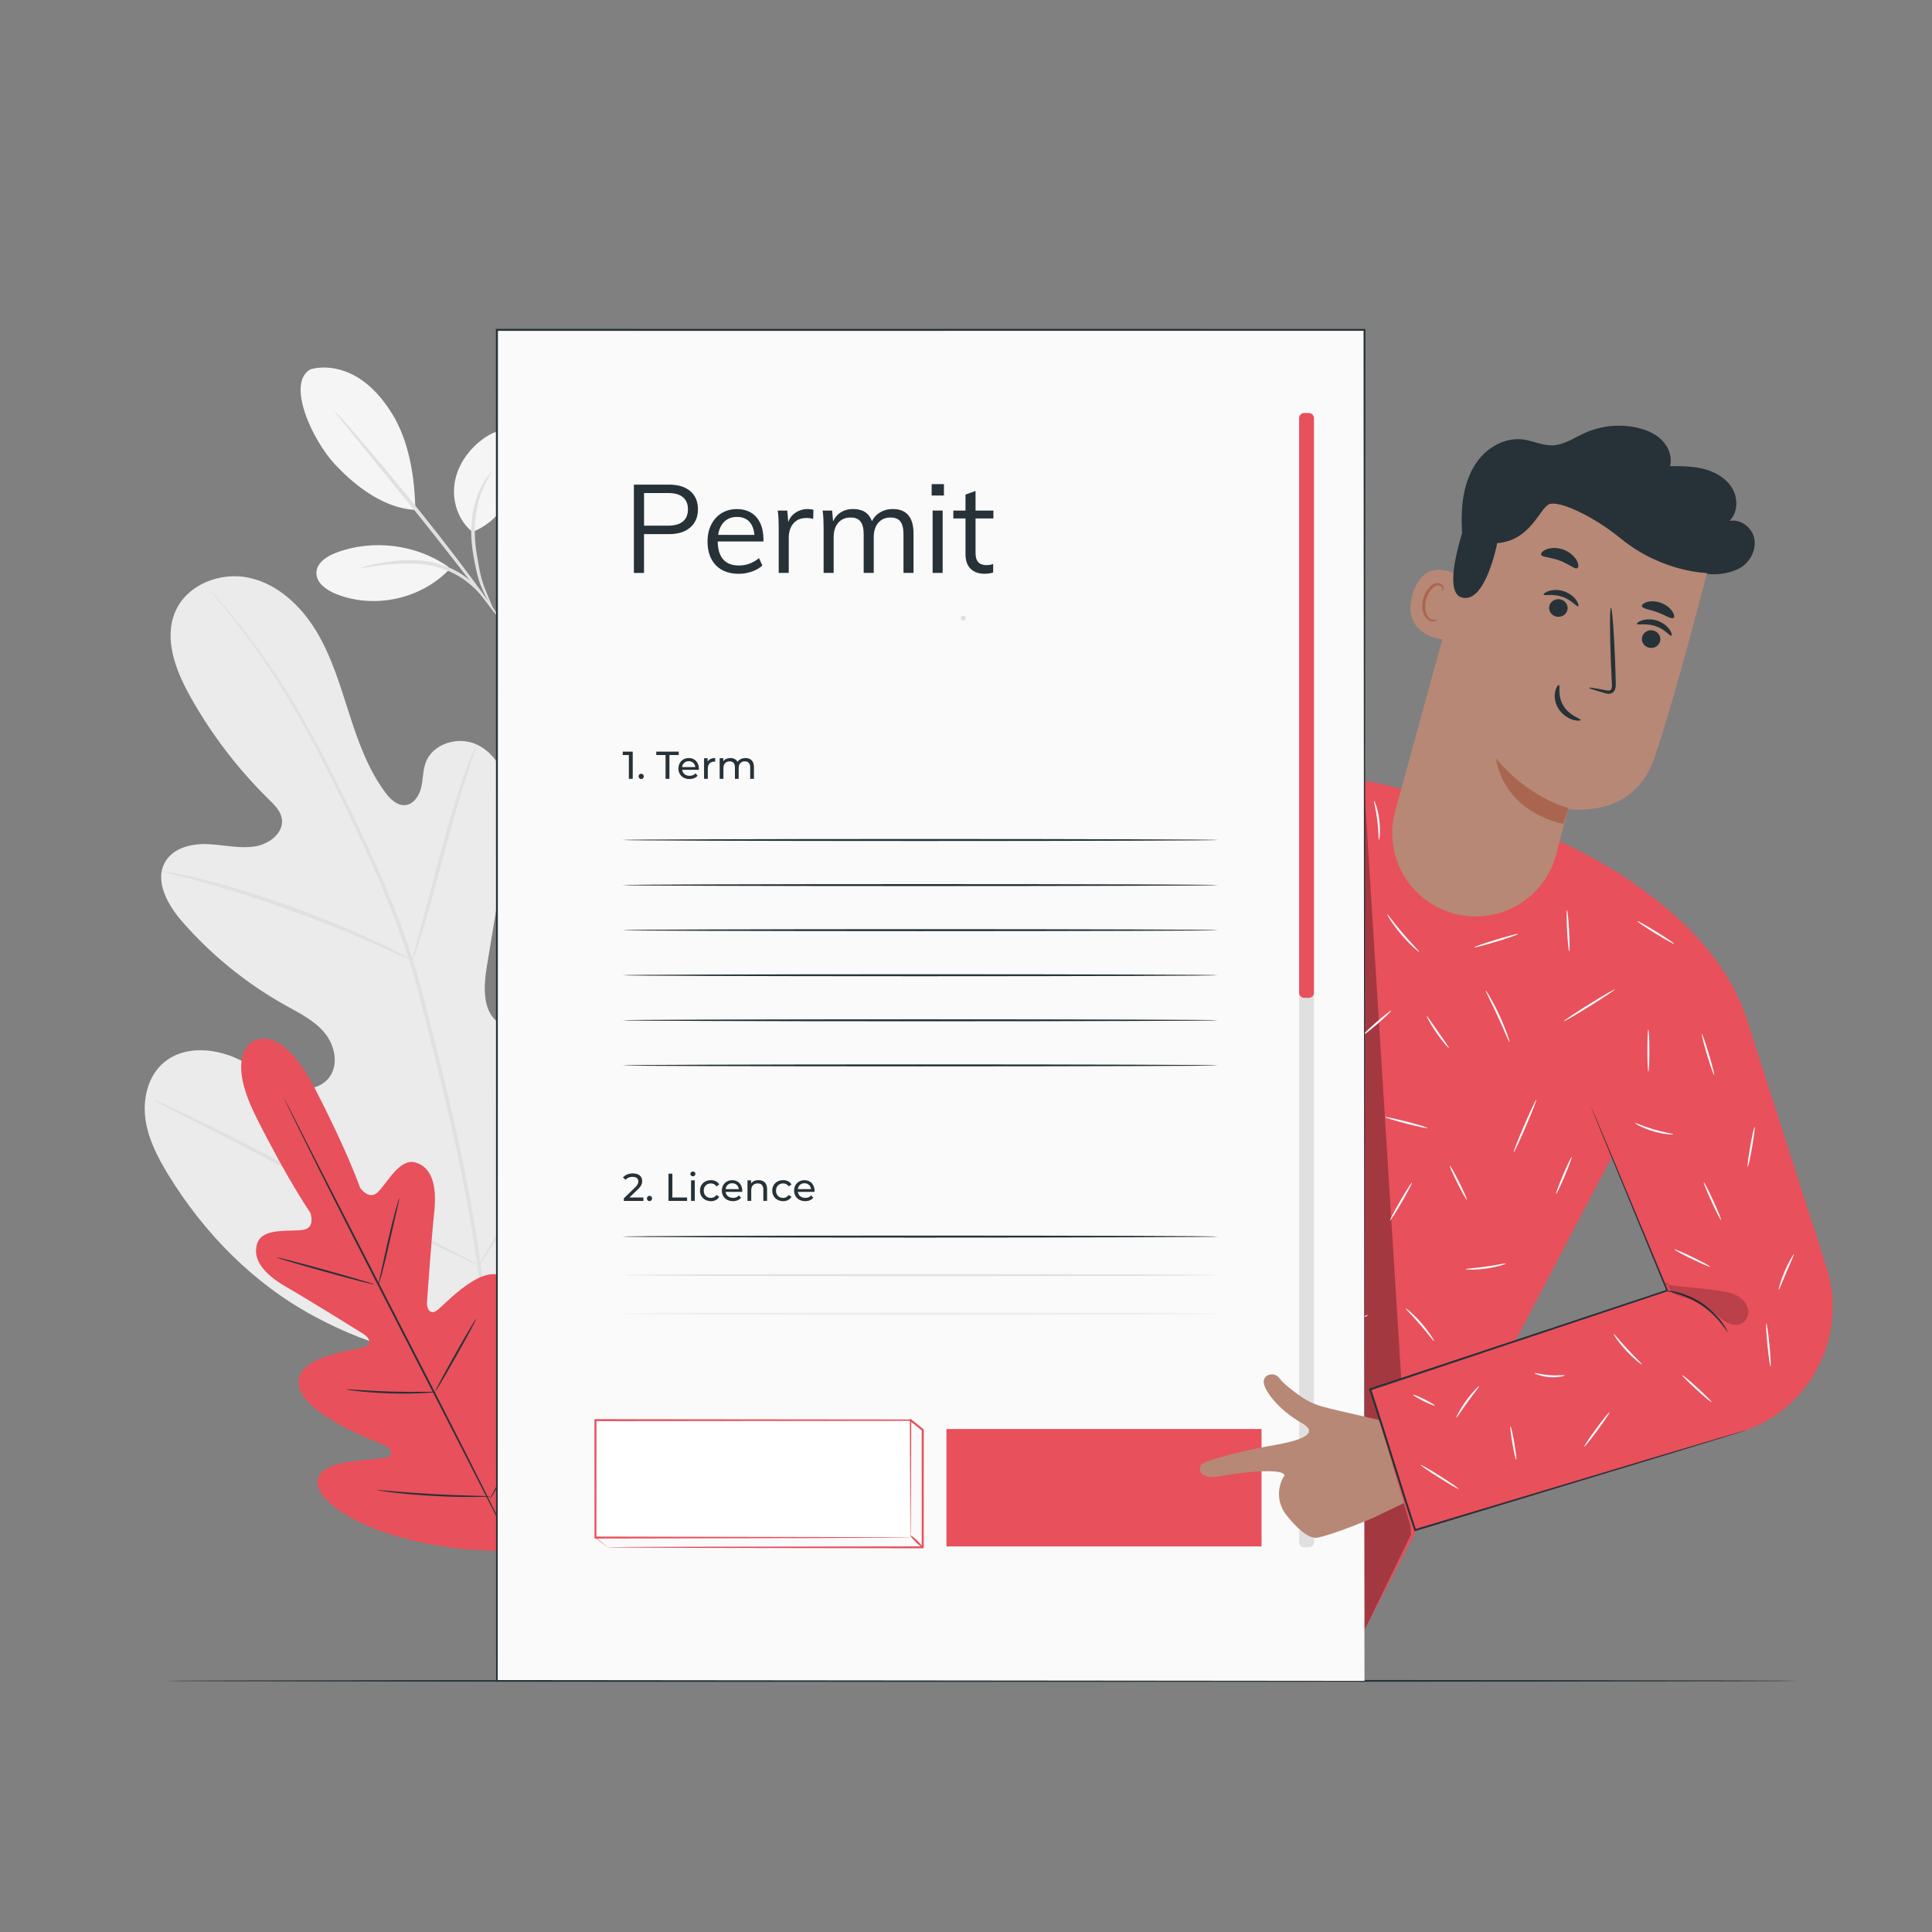 <?xml version="1.0" encoding="utf-8"?>
<!-- Generator: Adobe Illustrator 24.0.0, SVG Export Plug-In . SVG Version: 6.00 Build 0)  -->
<svg version="1.1" xmlns="http://www.w3.org/2000/svg" xmlns:xlink="http://www.w3.org/1999/xlink" x="0px" y="0px"
	 viewBox="0 0 500 500" style="enable-background:new 0 0 500 500;" xml:space="preserve">
<rect x="0" y="0" width="500" height="500" fill="#808080" stroke="none"/>
<g id="Background_Complete">
	<g>
		<g>
			<path style="fill:#F5F5F5;" d="M80.41,95.55c4.16-1.1,8.69-0.03,12.34,2.24c3.65,2.28,6.49,5.66,8.75,9.32
				c4.38,7.07,5.86,16.53,5.98,24.85c-9.23-0.46-17.04-7.79-20.77-11.76C80.8,113.93,73.95,99.02,80.41,95.55"/>
		</g>
		<g>
			<path style="fill:#F5F5F5;" d="M122.28,137.67c-3.77-2.98-5.41-8.21-4.58-12.93c0.84-4.73,3.93-8.89,7.92-11.57
				c1.84-1.24,4.12-2.21,6.25-1.57c1.99,0.6,3.35,2.55,3.74,4.59c0.38,2.04-0.07,4.15-0.77,6.11
				C132.44,129,128.9,135.05,122.28,137.67"/>
		</g>
		<g>
			<g>
				<path style="fill:#E0E0E0;" d="M127.64,157.78c-0.1,0.05-1.16-1.76-2.62-4.84c-0.73-1.54-1.39-3.51-1.84-5.72
					c-0.44-2.2-0.96-4.62-1.14-7.24c-0.41-5.23,0.63-10.02,2.08-13.13c0.71-1.57,1.49-2.73,2.05-3.5c0.6-0.75,0.96-1.13,1.01-1.09
					c0.14,0.1-1.2,1.74-2.45,4.85c-1.25,3.09-2.15,7.71-1.76,12.8c0.17,2.53,0.67,4.95,1.05,7.14c0.4,2.19,0.97,4.08,1.61,5.63
					C126.92,155.79,127.78,157.72,127.64,157.78z"/>
			</g>
		</g>
		<g>
			<g>
				<path style="fill:#E0E0E0;" d="M86.63,106.45c0.05-0.04,0.73,0.67,1.93,2c1.2,1.33,2.9,3.27,4.99,5.7
					c4.17,4.85,9.86,11.61,15.96,19.22c6.1,7.62,11.43,14.68,15.18,19.86c1.87,2.59,3.37,4.71,4.37,6.19c1,1.48,1.53,2.32,1.48,2.35
					c-0.05,0.04-0.68-0.73-1.78-2.14c-1.19-1.55-2.74-3.57-4.6-6.01c-3.88-5.08-9.28-12.06-15.38-19.67
					c-6.1-7.5-11.61-14.29-15.74-19.38c-1.93-2.39-3.53-4.37-4.76-5.89C87.18,107.29,86.59,106.49,86.63,106.45z"/>
			</g>
		</g>
		<g>
			<path style="fill:#F5F5F5;" d="M115.99,146.66c-8.31-5.79-19.5-7.19-28.98-3.63c-2.41,0.91-5.04,2.59-5.12,5.17
				c-0.08,2.58,2.46,4.43,4.85,5.42c9.92,4.13,22.27,1.47,29.63-6.36"/>
		</g>
		<g>
			<g>
				<path style="fill:#E0E0E0;" d="M93.47,146.95c-0.01-0.06,0.48-0.23,1.39-0.47c0.9-0.26,2.23-0.54,3.89-0.85
					c3.29-0.53,8.02-1.15,13.14-0.11c2.55,0.53,4.88,1.47,6.82,2.61c1.96,1.14,3.46,2.53,4.64,3.73c1.14,1.25,1.99,2.33,2.47,3.14
					c0.51,0.79,0.76,1.25,0.71,1.28c-0.15,0.11-1.29-1.64-3.65-3.96c-1.21-1.12-2.71-2.4-4.61-3.46c-1.89-1.05-4.13-1.93-6.58-2.44
					c-4.93-1.01-9.57-0.52-12.86-0.15C95.54,146.7,93.5,147.1,93.47,146.95z"/>
			</g>
		</g>
	</g>
	<g>
		<g>
			<g>
				<g>
					<path style="fill:#EBEBEB;" d="M129.53,349.67c29.82-14.48,41.45-48.31,45.36-79.76c0.65-5.25,2.1-10.66,0.35-15.64
						c-1.76-4.98-7.05-9.03-12.08-7.57c-4.17,1.21-6.58,5.45-9.34,8.83c-3.68,4.5-8.63,7.93-14.11,9.75
						c-3.6,1.2-7.88,1.6-10.88-0.74c-4.11-3.2-3.65-9.51-2.79-14.7c1.6-9.67,3.2-19.34,4.8-29.01c0.86-5.19,1.72-10.49,0.89-15.67
						c-0.83-5.19-3.67-10.33-8.39-12.5c-4.72-2.17-11.28-0.29-13.14,4.62c-0.77,2.05-0.69,4.31-1.18,6.44
						c-0.49,2.13-1.87,4.36-4.01,4.63c-2.17,0.28-4.01-1.52-5.32-3.29c-4.53-6.1-7.09-13.43-9.42-20.69
						c-2.33-7.26-4.54-14.66-8.49-21.15c-3.95-6.49-9.96-12.1-17.33-13.7c-7.37-1.6-16.03,1.72-19.07,8.73
						c-3.05,7.02,0.04,15.13,3.74,21.8c5.5,9.89,12.42,18.96,20.47,26.85c1.45,1.42,3.03,2.96,3.35,4.98
						c0.58,3.64-3.25,6.56-6.85,7.15c-4.08,0.67-8.21-0.4-12.34-0.57c-4.13-0.17-8.8,0.92-10.94,4.5
						c-2.97,4.97,0.58,11.24,4.37,15.58c7.58,8.69,16.66,16.04,26.69,21.64c3.6,2.01,7.42,3.87,10.08,7.05
						c2.65,3.18,3.77,8.14,1.33,11.5c-2.45,3.37-7.41,3.78-11.29,2.4c-3.88-1.38-7.12-4.12-10.7-6.17c-6.71-3.83-16-4.8-21.56,0.64
						c-3.65,3.58-4.81,9.18-4.06,14.25c0.75,5.07,3.17,9.73,5.83,14.09c9.3,15.24,22.23,28.38,37.87,36.75
						C97.03,349.07,112.12,353.07,129.53,349.67"/>
				</g>
			</g>
		</g>
		<g>
			<g>
				<g>
					<g>
						<path style="fill:#E0E0E0;" d="M125.3,351.33c0.84-12.57,1.4-6.05-0.73-22.56c-2.09-16.52-5.89-34.44-10.5-53.04
							c-1.17-4.65-2.33-9.24-3.47-13.76c-1.15-4.51-2.29-8.99-3.67-13.3c-2.73-8.63-6.01-16.73-9.37-24.31
							c-3.35-7.59-6.81-14.67-10.1-21.26c-3.3-6.59-6.49-12.68-9.63-18.1c-6.26-10.87-12.33-19.03-16.73-24.46
							c-2.19-2.72-3.96-4.78-5.18-6.16c-0.59-0.66-1.05-1.17-1.4-1.56c-0.32-0.35-0.49-0.52-0.5-0.51
							c-0.01,0.01,0.13,0.21,0.43,0.57c0.33,0.4,0.77,0.94,1.32,1.62c1.17,1.42,2.89,3.51,5.04,6.27
							c4.3,5.49,10.27,13.68,16.43,24.57c3.1,5.43,6.25,11.52,9.51,18.11c3.25,6.61,6.68,13.69,10,21.27
							c3.33,7.58,6.58,15.65,9.28,24.23c1.37,4.29,2.49,8.73,3.64,13.25c1.14,4.52,2.29,9.11,3.46,13.76
							c4.61,18.59,8.42,36.46,10.55,52.92c2.16,16.45,1.67,9.87,0.93,22.4"/>
					</g>
				</g>
			</g>
		</g>
		<g>
			<g>
				<g>
					<g>
						<path style="fill:#E0E0E0;" d="M106.68,248.59c0.06,0.02,0.36-0.74,0.86-2.13c0.5-1.39,1.16-3.43,1.94-5.96
							c1.56-5.05,3.47-12.11,5.55-19.89c2.08-7.79,4.09-14.79,5.72-19.81c0.81-2.51,1.48-4.54,1.97-5.93
							c0.48-1.4,0.71-2.18,0.65-2.21c-0.06-0.02-0.41,0.71-1,2.07c-0.59,1.36-1.37,3.35-2.26,5.84c-1.8,4.98-3.92,11.98-6,19.78
							c-2.03,7.69-3.87,14.64-5.27,19.95c-0.65,2.4-1.2,4.41-1.64,6.04C106.79,247.77,106.61,248.57,106.68,248.59z"/>
					</g>
				</g>
			</g>
		</g>
		<g>
			<g>
				<g>
					<g>
						<path style="fill:#E0E0E0;" d="M41.89,225.48c-0.01,0.07,0.92,0.33,2.61,0.74c1.69,0.43,4.14,1.03,7.13,1.87
							c6.01,1.63,14.23,4.18,23.18,7.39c8.95,3.22,16.92,6.49,22.62,9.01c2.86,1.24,5.15,2.31,6.73,3.04
							c1.58,0.74,2.47,1.11,2.5,1.05c0.03-0.06-0.8-0.55-2.34-1.4c-1.54-0.83-3.78-2-6.62-3.33c-5.64-2.69-13.6-6.07-22.57-9.3
							c-8.98-3.21-17.26-5.67-23.34-7.13c-3.03-0.76-5.51-1.26-7.23-1.57C42.86,225.55,41.91,225.42,41.89,225.48z"/>
					</g>
				</g>
			</g>
		</g>
		<g>
			<g>
				<g>
					<g>
						<path style="fill:#E0E0E0;" d="M123.95,327.41c0.03,0.02,0.23-0.24,0.59-0.74c0.41-0.6,0.92-1.34,1.53-2.23
							c1.32-1.95,3.15-4.81,5.37-8.38c4.44-7.14,10.26-17.19,16.53-28.36c6.28-11.18,12-21.27,16.28-28.49
							c2.09-3.51,3.82-6.39,5.1-8.54c0.55-0.93,1-1.7,1.37-2.33c0.3-0.54,0.45-0.83,0.42-0.85c-0.03-0.02-0.23,0.24-0.59,0.74
							c-0.41,0.6-0.92,1.34-1.53,2.23c-1.32,1.95-3.15,4.81-5.37,8.38c-4.44,7.14-10.26,17.19-16.54,28.37
							c-6.28,11.18-11.99,21.27-16.28,28.49c-2.1,3.51-3.82,6.39-5.1,8.53c-0.55,0.93-1,1.7-1.37,2.33
							C124.07,327.1,123.92,327.39,123.95,327.41z"/>
					</g>
				</g>
			</g>
		</g>
		<g>
			<g>
				<g>
					<g>
						<path style="fill:#E0E0E0;" d="M39.78,284.7c-0.01,0.03,0.27,0.2,0.82,0.5c0.66,0.34,1.46,0.76,2.44,1.27
							c2.26,1.15,5.3,2.7,9.01,4.59c7.61,3.88,18.05,9.36,29.59,15.42c11.54,6.07,22.05,11.46,29.74,15.18
							c3.84,1.86,6.97,3.34,9.15,4.31c1.01,0.44,1.84,0.81,2.52,1.11c0.58,0.24,0.89,0.36,0.91,0.32c0.01-0.03-0.27-0.2-0.82-0.5
							c-0.66-0.34-1.46-0.76-2.44-1.27c-2.26-1.15-5.3-2.7-9.01-4.59c-7.61-3.88-18.06-9.36-29.59-15.43
							c-11.53-6.07-22.04-11.45-29.73-15.18c-3.85-1.86-6.97-3.34-9.15-4.31c-1.01-0.44-1.84-0.81-2.52-1.11
							C40.1,284.78,39.79,284.67,39.78,284.7z"/>
					</g>
				</g>
			</g>
		</g>
	</g>
</g>
<g id="Background_Simple" style="display:none;">
	<path style="display:inline;fill:#EBEBEB;" d="M437.3,112.44L437.3,112.44c-17.04-27.73-45.57-46.73-77.86-50.76
		c-12.05-1.51-24.33-1.09-36.23,1.42c-36.52,7.72-68.31,34.99-81.48,69.93c-7.75,20.54-9.91,44.2-24.61,60.5
		c-19.13,21.22-51.62,21.89-80.18,21.01c-28.56-0.88-61.07-0.13-80.11,21.18c-11.92,13.34-15.71,32.32-14.75,50.19
		c2.55,47.31,35.93,89.61,78.39,110.64c42.46,21.03,92.45,22.91,138.91,13.66c65.09-12.96,127-48.54,164.21-103.5
		c35.58-52.56,45.75-123.33,20.54-181.29C442.16,120.93,439.85,116.61,437.3,112.44z"/>
</g>
<g id="Floor">
	<g>
		<g>
			<path style="fill:#263238;" d="M465.36,435.01c0,0.14-94.67,0.26-211.42,0.26c-116.79,0-211.44-0.12-211.44-0.26
				s94.65-0.26,211.44-0.26C370.69,434.75,465.36,434.86,465.36,435.01z"/>
		</g>
	</g>
</g>
<g id="Plant">
	<g>
		<g>
			<path style="fill:#E8505B;" d="M65.73,269.39c0,0,6.9-4.66,15.52,11.87c8.62,16.53,11.92,26.08,11.92,26.08s2.27,3.46,4.64,1.16
				c2.37-2.3,5.58-8.78,9.66-7.66c4.23,1.17,5.66,5.86,4.92,12.77c-0.74,6.92-1.8,22.14-1.89,23.51c-0.09,1.35,0.7,3.33,2.57,2.03
				c1.86-1.31,12.55-13.43,18-8.02c5.45,5.41,0.23,24.35-0.31,26.43c-0.53,2.08-0.12,2.96,0.87,3.47c0.99,0.5,4.2-3.91,7.38-7.23
				c3.18-3.32,7.45-6.62,10.33-3.23c2.88,3.39,3.93,17.55-9.34,40.69l-6.85,10.32l-12.43-0.57C94.19,398.16,83.34,389,82.3,384.68
				c-1.05-4.32,4.13-5.84,8.68-6.47c4.56-0.62,10.01-0.63,10.19-1.73c0.17-1.1-0.3-1.95-2.29-2.74c-2-0.79-20.39-7.68-21.57-15.27
				c-1.18-7.59,14.91-9.12,17.06-9.86s1.01-2.55-0.13-3.27c-1.17-0.73-14.11-8.81-20.14-12.27c-6.03-3.46-8.99-7.38-7.45-11.48
				c1.48-3.96,8.62-2.75,11.87-3.32c3.25-0.57,1.78-4.44,1.78-4.44s-5.79-8.28-14.11-24.96s-0.29-19.57-0.29-19.57"/>
		</g>
		<g>
			<g>
				<path style="fill:#263238;" d="M73.48,284.18c0.01,0,0.07,0.1,0.17,0.29c0.12,0.22,0.27,0.51,0.47,0.88
					c0.41,0.81,1,1.95,1.75,3.41c1.52,3,3.7,7.29,6.4,12.58c5.45,10.62,12.96,25.26,21.26,41.42c8.34,16.16,15.82,30.83,21.14,41.49
					c2.63,5.32,4.77,9.64,6.26,12.65c0.72,1.48,1.28,2.64,1.67,3.45c0.18,0.38,0.32,0.68,0.42,0.9c0.09,0.2,0.14,0.31,0.13,0.32
					c-0.01,0-0.07-0.1-0.17-0.29c-0.12-0.22-0.27-0.51-0.47-0.88c-0.41-0.81-1-1.95-1.75-3.41c-1.52-3-3.7-7.29-6.39-12.58
					c-5.4-10.62-12.93-25.26-21.26-41.43c-8.33-16.16-15.81-30.82-21.14-41.49c-2.63-5.32-4.77-9.64-6.26-12.65
					c-0.72-1.48-1.28-2.64-1.67-3.45c-0.18-0.38-0.32-0.68-0.42-0.9C73.51,284.29,73.47,284.18,73.48,284.18z"/>
			</g>
		</g>
		<g>
			<g>
				<path style="fill:#263238;" d="M103.34,310.1c0.07,0.02-0.22,1.26-0.68,3.26c-0.49,2.13-1.11,4.84-1.79,7.83
					c-0.69,3.06-1.34,5.83-1.87,7.82c-0.27,0.99-0.5,1.8-0.68,2.34c-0.18,0.55-0.3,0.85-0.33,0.84c-0.07-0.02,0.23-1.25,0.68-3.26
					c0.47-2.13,1.07-4.85,1.74-7.84c0.69-3.06,1.38-5.82,1.93-7.81c0.28-0.99,0.51-1.79,0.69-2.34
					C103.19,310.39,103.31,310.09,103.34,310.1z"/>
			</g>
		</g>
		<g>
			<g>
				<path style="fill:#263238;" d="M96.85,332.42c-0.04,0.13-5.72-1.34-12.69-3.27c-6.98-1.93-12.6-3.61-12.57-3.73
					c0.04-0.13,5.72,1.34,12.69,3.27C91.25,330.62,96.88,332.29,96.85,332.42z"/>
			</g>
		</g>
		<g>
			<g>
				<path style="fill:#263238;" d="M112.89,360.24c0,0.03-0.32,0.08-0.91,0.13c-0.59,0.06-1.43,0.11-2.48,0.17
					c-2.1,0.1-5.01,0.17-8.22,0.08c-3.21-0.09-6.11-0.32-8.2-0.54c-1.05-0.11-1.89-0.22-2.47-0.31c-0.58-0.09-0.9-0.15-0.9-0.19
					c0.01-0.07,1.3,0.02,3.4,0.16c2.09,0.14,4.99,0.31,8.18,0.4c3.2,0.09,6.09,0.08,8.19,0.06
					C111.59,360.18,112.89,360.17,112.89,360.24z"/>
			</g>
		</g>
		<g>
			<g>
				<path style="fill:#263238;" d="M123.21,341.34c0.06,0.03-0.48,1.11-1.39,2.82c-0.91,1.71-2.2,4.06-3.66,6.64
					c-1.45,2.58-2.79,4.9-3.78,6.57c-0.99,1.67-1.63,2.69-1.69,2.65s0.48-1.11,1.39-2.82c0.91-1.71,2.2-4.06,3.66-6.64
					c1.45-2.58,2.79-4.9,3.78-6.57C122.51,342.33,123.15,341.31,123.21,341.34z"/>
			</g>
		</g>
		<g>
			<g>
				<path style="fill:#263238;" d="M140.49,364.1c0.03,0.02-0.14,0.37-0.46,0.98c-0.38,0.7-0.85,1.57-1.4,2.59
					c-1.2,2.18-2.89,5.17-4.78,8.46c-1.89,3.29-3.63,6.25-4.91,8.39c-0.61,0.99-1.12,1.83-1.53,2.51c-0.37,0.59-0.59,0.91-0.62,0.89
					c-0.03-0.02,0.14-0.37,0.46-0.98c0.38-0.7,0.85-1.57,1.4-2.59c1.2-2.18,2.89-5.17,4.79-8.46c1.89-3.29,3.63-6.25,4.91-8.39
					c0.61-0.99,1.12-1.83,1.53-2.51C140.25,364.4,140.46,364.09,140.49,364.1z"/>
			</g>
		</g>
		<g>
			<g>
				<path style="fill:#263238;" d="M126.95,387.26c0,0.03-0.41,0.07-1.16,0.1c-0.75,0.03-1.82,0.05-3.16,0.06
					c-2.67,0.01-6.35-0.04-10.41-0.27c-4.06-0.22-7.73-0.57-10.38-0.88c-1.32-0.15-2.39-0.3-3.13-0.41
					c-0.74-0.11-1.14-0.19-1.14-0.22c0-0.03,0.42-0.02,1.16,0.04c0.84,0.07,1.89,0.16,3.14,0.26c2.65,0.23,6.32,0.52,10.37,0.74
					c4.05,0.23,7.73,0.34,10.39,0.41c1.25,0.04,2.31,0.06,3.15,0.09C126.54,387.2,126.95,387.23,126.95,387.26z"/>
			</g>
		</g>
	</g>
</g>
<g id="Character">
	<g>
		<g>
			<g>
				<path style="fill:#E8505B;" d="M452.12,263.89l-33.47,32.58l-30.84,58.86l-34.69,66.55l-42.61-19.97l-46.06-23.58l29.46-56.28
					l18.31-63.02c-12.94,8.58-36.95,20.27-65.7,14.18c-31.14-6.6-16.19-124.05-16.19-124.05l34.22-0.88l3.41,82.81L306.65,214
					l0.06,0.14c2.33-1.04,4.36-1.96,5.45-2.55c21.39-11.67,35.43-13.08,58.38-4.89h0l33.11,11
					C412.16,221.71,443.53,237.15,452.12,263.89"/>
			</g>
			<g>
				<g>
					<g>
						<path style="fill:#263238;" d="M334.98,204.24c0.02,0.05-0.78,0.44-2.08,1.37c-1.3,0.92-3.06,2.45-4.79,4.72
							c-1.74,2.26-3.4,5.25-4.73,8.79c-1.35,3.53-2.39,7.56-3.53,11.79c-2.29,8.42-4.36,16.04-5.88,21.63
							c-0.76,2.71-1.39,4.93-1.84,6.54c-0.22,0.73-0.39,1.31-0.53,1.77c-0.13,0.4-0.2,0.61-0.22,0.61c-0.02,0,0.02-0.22,0.12-0.64
							c0.11-0.46,0.25-1.06,0.43-1.8c0.41-1.62,0.98-3.85,1.68-6.58c1.48-5.6,3.5-13.23,5.74-21.67c1.13-4.22,2.19-8.27,3.58-11.83
							c1.36-3.56,3.08-6.58,4.88-8.84c1.8-2.27,3.62-3.78,4.97-4.66c0.67-0.45,1.22-0.75,1.6-0.94
							C334.77,204.32,334.97,204.23,334.98,204.24z"/>
					</g>
				</g>
				<g style="opacity:0.3;">
					<g>
						<path d="M322.51,220.83c-9.57,25.9-26.78,40.39-51.15,53.37c0,0,20.89-1.45,40.18-14.73"/>
					</g>
				</g>
			</g>
			<g style="opacity:0.3;">
				<g>
					<path d="M352.99,202.39c4.06,64.92,8.11,129.83,12.17,194.75l-12.03,24.74L352.99,202.39z"/>
				</g>
			</g>
			<g>
				<g>
					<path style="fill:#FAFAFA;" d="M390.68,269.74c-0.14,0.05-1.37-3.01-3.07-6.7c-1.7-3.69-3.23-6.61-3.1-6.69
						c0.06-0.03,0.52,0.65,1.19,1.81c0.67,1.16,1.53,2.8,2.38,4.65c0.85,1.86,1.54,3.57,1.99,4.83
						C390.53,268.92,390.75,269.72,390.68,269.74z"/>
				</g>
			</g>
			<g>
				<g>
					<path style="fill:#FAFAFA;" d="M417.92,256.05c0.08,0.12-2.83,2.07-6.5,4.36c-3.67,2.29-6.7,4.04-6.78,3.92
						c-0.08-0.12,2.83-2.07,6.5-4.36C414.81,257.68,417.85,255.93,417.92,256.05z"/>
				</g>
			</g>
			<g>
				<g>
					<path style="fill:#FAFAFA;" d="M406.1,246.19c-0.14,0.01-0.38-2.37-0.54-5.32c-0.15-2.95-0.16-5.34-0.02-5.35
						c0.14-0.01,0.38,2.37,0.54,5.32C406.24,243.79,406.24,246.19,406.1,246.19z"/>
				</g>
			</g>
			<g>
				<g>
					<path style="fill:#FAFAFA;" d="M433.29,244.29c-0.08,0.12-2.27-1.1-4.91-2.72c-2.64-1.63-4.71-3.05-4.63-3.17
						c0.08-0.12,2.27,1.1,4.91,2.72C431.3,242.75,433.37,244.17,433.29,244.29z"/>
				</g>
			</g>
			<g>
				<g>
					<path style="fill:#FAFAFA;" d="M391.72,298.23c-0.13-0.06,1.08-3.15,2.7-6.92c1.62-3.76,3.05-6.77,3.18-6.71
						c0.13,0.06-1.08,3.15-2.7,6.92C393.28,295.28,391.85,298.28,391.72,298.23z"/>
				</g>
			</g>
			<g>
				<g>
					<path style="fill:#FAFAFA;" d="M379.61,310.49c-0.13,0.06-1.22-1.86-2.44-4.3c-1.22-2.44-2.11-4.47-1.98-4.54
						c0.13-0.06,1.22,1.86,2.44,4.3C378.86,308.39,379.74,310.43,379.61,310.49z"/>
				</g>
			</g>
			<g>
				<g>
					<path style="fill:#FAFAFA;" d="M389.74,326.99c0.04,0.13-2.22,0.91-5.14,1.31c-2.91,0.42-5.3,0.29-5.3,0.16
						c0-0.15,2.36-0.26,5.23-0.67C387.4,327.39,389.7,326.84,389.74,326.99z"/>
				</g>
			</g>
			<g>
				<g>
					<path style="fill:#FAFAFA;" d="M402.73,308.94c-0.13-0.06,0.66-2.23,1.77-4.85c1.11-2.63,2.12-4.71,2.25-4.65
						c0.13,0.06-0.66,2.23-1.77,4.85C403.88,306.92,402.87,309,402.73,308.94z"/>
				</g>
			</g>
			<g>
				<g>
					<path style="fill:#FAFAFA;" d="M371.14,347.08c-0.13,0.08-1.6-1.95-3.62-4.27c-2.01-2.34-3.82-4.08-3.71-4.19
						c0.09-0.1,2.07,1.49,4.11,3.85C369.96,344.82,371.25,347.01,371.14,347.08z"/>
				</g>
			</g>
			<g>
				<g>
					<path style="fill:#FAFAFA;" d="M365.41,306.07c0.12,0.07-1.05,2.32-2.61,5.02c-1.57,2.7-2.94,4.84-3.07,4.76
						c-0.12-0.07,1.05-2.32,2.62-5.03C363.91,308.13,365.29,306,365.41,306.07z"/>
				</g>
			</g>
			<g>
				<g>
					<path style="fill:#FAFAFA;" d="M369.49,291.95c-0.04,0.14-2.54-0.39-5.59-1.17c-3.05-0.79-5.49-1.54-5.46-1.68
						c0.04-0.14,2.54,0.39,5.59,1.17C367.08,291.05,369.52,291.81,369.49,291.95z"/>
				</g>
			</g>
			<g>
				<g>
					<path style="fill:#FAFAFA;" d="M369.25,262.97c0.13-0.08,1.38,1.8,2.96,4.08c1.58,2.28,2.9,4.11,2.78,4.2
						c-0.11,0.09-1.62-1.61-3.21-3.9C370.19,265.05,369.13,263.04,369.25,262.97z"/>
				</g>
			</g>
			<g>
				<g>
					<path style="fill:#FAFAFA;" d="M360.04,261.55c0.09,0.11-1.45,1.61-3.46,3.35c-2.01,1.74-3.71,3.07-3.8,2.96
						c-0.09-0.11,1.45-1.61,3.46-3.35C358.24,262.77,359.94,261.45,360.04,261.55z"/>
				</g>
			</g>
			<g>
				<g>
					<path style="fill:#FAFAFA;" d="M367.31,246.38c-0.09,0.1-2.32-1.74-4.62-4.46c-2.31-2.71-3.78-5.2-3.66-5.27
						c0.13-0.08,1.77,2.26,4.06,4.94C365.37,244.27,367.42,246.27,367.31,246.38z"/>
				</g>
			</g>
			<g>
				<g>
					<path style="fill:#FAFAFA;" d="M392.89,241.71c0.04,0.14-2.47,1.03-5.61,1.98c-3.14,0.96-5.72,1.62-5.76,1.49
						c-0.04-0.14,2.47-1.03,5.61-1.98C390.27,242.24,392.84,241.57,392.89,241.71z"/>
				</g>
			</g>
			<g>
				<g>
					<path style="fill:#FAFAFA;" d="M356.88,217.35c-0.15-0.01-0.09-2.3-0.44-5.07c-0.34-2.78-0.97-4.98-0.82-5.03
						c0.12-0.05,0.99,2.12,1.34,4.96C357.32,215.05,357.01,217.37,356.88,217.35z"/>
				</g>
			</g>
			<g>
				<g>
					<path style="fill:#FAFAFA;" d="M334.12,289.86c0.04,0.07-0.88,0.7-2.36,1.74c-1.48,1.04-3.5,2.49-5.66,4.19
						c-2.16,1.7-4.06,3.31-5.42,4.5c-1.36,1.18-2.2,1.93-2.25,1.87c-0.05-0.05,0.7-0.88,2-2.14c1.3-1.26,3.17-2.93,5.35-4.64
						c2.18-1.7,4.24-3.12,5.78-4.08C333.1,290.33,334.09,289.81,334.12,289.86z"/>
				</g>
			</g>
			<g>
				<g>
					<path style="fill:#FAFAFA;" d="M332.81,281.84c-0.13,0.08-1.81-2.54-4.14-5.59c-2.32-3.05-4.39-5.37-4.28-5.48
						c0.05-0.05,0.64,0.47,1.51,1.39c0.87,0.92,2.02,2.24,3.19,3.77c1.17,1.54,2.13,2.99,2.79,4.08
						C332.52,281.1,332.87,281.8,332.81,281.84z"/>
				</g>
			</g>
			<g>
				<g>
					<path style="fill:#FAFAFA;" d="M338.9,250.23c0.07,0.13-2.07,1.44-4.78,2.93c-2.71,1.5-4.96,2.6-5.03,2.48
						c-0.07-0.13,2.07-1.44,4.78-2.93C336.58,251.21,338.84,250.1,338.9,250.23z"/>
				</g>
			</g>
			<g>
				<g>
					<path style="fill:#FAFAFA;" d="M332.87,236.43c-0.04,0.05-0.72-0.44-1.71-1.35c-1-0.9-2.31-2.24-3.61-3.83
						c-1.3-1.59-2.35-3.14-3.05-4.29c-0.69-1.16-1.05-1.91-0.99-1.95c0.14-0.08,1.85,2.76,4.44,5.91
						C330.52,234.08,332.98,236.31,332.87,236.43z"/>
				</g>
			</g>
			<g>
				<g>
					<path style="fill:#FAFAFA;" d="M343.25,236.14c-0.13-0.06,0.69-2.02,1.84-4.37c1.15-2.35,2.18-4.21,2.31-4.15
						c0.13,0.06-0.69,2.02-1.84,4.38C344.42,234.35,343.38,236.2,343.25,236.14z"/>
				</g>
			</g>
			<g>
				<g>
					<path style="fill:#FAFAFA;" d="M340.48,220.35c-0.16-0.01,0.02-3.11-0.58-6.86c-0.57-3.75-1.69-6.65-1.54-6.71
						c0.06-0.02,0.42,0.67,0.85,1.85c0.43,1.18,0.91,2.87,1.21,4.77c0.3,1.9,0.36,3.65,0.31,4.91
						C340.68,219.58,340.55,220.35,340.48,220.35z"/>
				</g>
			</g>
			<g>
				<g>
					<path style="fill:#FAFAFA;" d="M343.04,300.04c-0.08-0.01-0.02-1.12,0.04-2.93c0.06-1.8,0.11-4.29,0.05-7.04
						c-0.07-2.75-0.25-5.23-0.4-7.03c-0.15-1.8-0.26-2.91-0.18-2.92c0.07-0.01,0.3,1.09,0.55,2.88c0.25,1.79,0.48,4.29,0.55,7.06
						c0.07,2.77-0.04,5.27-0.2,7.07C343.29,298.94,343.11,300.05,343.04,300.04z"/>
				</g>
			</g>
			<g>
				<g>
					<path style="fill:#FAFAFA;" d="M341.52,324.89c-0.12,0.11-1.78-1.89-4.44-3.57c-2.65-1.71-5.16-2.36-5.11-2.52
						c0.01-0.13,2.65,0.32,5.39,2.08C340.11,322.61,341.63,324.82,341.52,324.89z"/>
				</g>
			</g>
			<g>
				<g>
					<path style="fill:#FAFAFA;" d="M354.04,340.29c0.07,0.13-3.01,1.85-6.87,3.85c-3.86,2-7.04,3.51-7.11,3.38
						c-0.07-0.13,3.01-1.85,6.87-3.85C350.79,341.68,353.97,340.16,354.04,340.29z"/>
				</g>
			</g>
			<g>
				<g>
					<path style="fill:#FAFAFA;" d="M318.82,347.12c-0.12,0.09-2.38-2.8-5.06-6.44c-2.68-3.64-4.75-6.66-4.64-6.74
						c0.12-0.09,2.38,2.8,5.06,6.44C316.86,344.02,318.93,347.04,318.82,347.12z"/>
				</g>
			</g>
			<g>
				<g>
					<path style="fill:#FAFAFA;" d="M307.95,318.68c-0.07,0-0.16-0.78-0.22-2.05c-0.06-1.27-0.07-3.03,0.02-4.97
						c0.09-1.94,0.27-3.69,0.44-4.95c0.17-1.26,0.34-2.03,0.41-2.02c0.15,0.02-0.16,3.14-0.33,7
						C308.08,315.54,308.1,318.68,307.95,318.68z"/>
				</g>
			</g>
			<g>
				<g>
					<path style="fill:#FAFAFA;" d="M296.22,367.23c-0.09,0.11-2.71-1.91-5.84-4.52c-3.14-2.61-5.6-4.81-5.51-4.92
						c0.09-0.11,2.71,1.91,5.84,4.52C293.84,364.91,296.31,367.12,296.22,367.23z"/>
				</g>
			</g>
			<g>
				<g>
					<path style="fill:#FAFAFA;" d="M303.26,365.74c-0.14,0-0.34-3.51-0.44-7.84c-0.1-4.33-0.07-7.85,0.08-7.85
						c0.14,0,0.34,3.5,0.44,7.84C303.44,362.22,303.4,365.73,303.26,365.74z"/>
				</g>
			</g>
			<g>
				<g>
					<path style="fill:#FAFAFA;" d="M317.16,395.85c-0.03,0.08-1.25-0.42-3.26-1.06c-2.01-0.64-4.83-1.38-8.01-1.82
						c-3.19-0.43-6.1-0.48-8.21-0.39c-2.11,0.08-3.41,0.23-3.42,0.15c-0.01-0.04,0.32-0.11,0.9-0.21c0.58-0.11,1.44-0.21,2.5-0.3
						c2.12-0.18,5.08-0.19,8.3,0.25c3.22,0.44,6.07,1.25,8.06,1.99c1,0.37,1.79,0.7,2.33,0.96
						C316.89,395.66,317.18,395.82,317.16,395.85z"/>
				</g>
			</g>
			<g>
				<g>
					<path style="fill:#FAFAFA;" d="M328.61,401.35c0.04-0.05,0.92,0.52,2.25,1.56c1.33,1.04,3.11,2.56,4.94,4.39
						c1.83,1.83,3.35,3.61,4.39,4.94c1.04,1.33,1.61,2.21,1.56,2.25c-0.06,0.05-0.74-0.75-1.84-2.02c-1.11-1.27-2.66-2.99-4.48-4.81
						c-1.81-1.81-3.54-3.37-4.81-4.47C329.36,402.08,328.57,401.41,328.61,401.35z"/>
				</g>
			</g>
			<g>
				<g>
					<path style="fill:#FAFAFA;" d="M333.6,349.25c-0.13,0.05-1.29-2.56-2.59-5.83c-1.3-3.27-2.24-5.97-2.11-6.02
						c0.13-0.05,1.29,2.56,2.59,5.83C332.79,346.5,333.73,349.19,333.6,349.25z"/>
				</g>
			</g>
			<g>
				<g>
					<path style="fill:#FAFAFA;" d="M293.43,247.9c0.05,0.05-0.51,0.71-1.53,1.67c-1.02,0.96-2.51,2.2-4.29,3.39
						c-1.78,1.18-3.5,2.09-4.77,2.65c-1.28,0.57-2.1,0.83-2.13,0.77c-0.06-0.15,3.1-1.5,6.61-3.86
						C290.85,250.19,293.32,247.78,293.43,247.9z"/>
				</g>
			</g>
			<g>
				<g>
					<path style="fill:#FAFAFA;" d="M295.99,237.3c-0.14-0.01-0.17-2.01-0.05-4.46c0.12-2.46,0.33-4.45,0.47-4.44
						c0.14,0.01,0.17,2,0.05,4.46C296.34,235.32,296.13,237.31,295.99,237.3z"/>
				</g>
			</g>
			<g>
				<g>
					<path style="fill:#FAFAFA;" d="M276.05,246.2c-0.06,0.13-2.39-0.81-5.19-2.09c-2.81-1.29-5.04-2.44-4.98-2.57
						c0.06-0.13,2.39,0.81,5.2,2.09C273.88,244.92,276.11,246.07,276.05,246.2z"/>
				</g>
			</g>
			<g>
				<g>
					<path style="fill:#FAFAFA;" d="M311.64,232.64c-0.14-0.01-0.07-2.49,0.16-5.53c0.23-3.04,0.54-5.5,0.68-5.49
						c0.14,0.01,0.07,2.49-0.16,5.53C312.09,230.19,311.79,232.65,311.64,232.64z"/>
				</g>
			</g>
			<g>
				<g>
					<path style="fill:#FAFAFA;" d="M265.45,267.4c-0.04,0.13-2.74-0.7-5.71-2.5c-2.98-1.78-4.98-3.77-4.89-3.86
						c0.1-0.12,2.23,1.67,5.16,3.42C262.93,266.22,265.51,267.25,265.45,267.4z"/>
				</g>
			</g>
			<g>
				<g>
					<path style="fill:#FAFAFA;" d="M250.62,247.05c0.11,0.1-1.8,2.36-4.26,5.05c-2.46,2.69-4.54,4.8-4.64,4.7
						c-0.11-0.1,1.8-2.36,4.26-5.05C248.43,249.06,250.51,246.95,250.62,247.05z"/>
				</g>
			</g>
			<g>
				<g>
					<path style="fill:#FAFAFA;" d="M249.35,228.82c-0.05,0.12-2.29-0.82-4.66-2.61c-2.38-1.78-3.92-3.66-3.82-3.74
						c0.11-0.11,1.79,1.58,4.13,3.33C247.33,227.55,249.42,228.69,249.35,228.82z"/>
				</g>
			</g>
			<g>
				<g>
					<path style="fill:#FAFAFA;" d="M240.02,232.64c0.11,0.09-0.85,1.4-2.13,2.92c-1.29,1.52-2.42,2.68-2.53,2.59
						c-0.11-0.09,0.84-1.4,2.13-2.92C238.78,233.7,239.91,232.55,240.02,232.64z"/>
				</g>
			</g>
			<g>
				<g>
					<path style="fill:#FAFAFA;" d="M260.03,198.8c0.11,0.09-1.64,2.41-3.91,5.18c-2.27,2.77-4.2,4.95-4.31,4.85
						c-0.11-0.09,1.64-2.41,3.91-5.18C257.99,200.88,259.92,198.71,260.03,198.8z"/>
				</g>
			</g>
			<g>
				<g>
					<path style="fill:#FAFAFA;" d="M242.87,202.65c-0.11,0.09-2.01-1.9-4.25-4.46c-2.24-2.56-3.97-4.71-3.86-4.81
						c0.11-0.09,2.01,1.9,4.25,4.47C241.25,200.4,242.97,202.55,242.87,202.65z"/>
				</g>
			</g>
			<g>
				<g>
					<path style="fill:#FAFAFA;" d="M251.45,180.93c-0.13,0.07-1.46-2.06-2.98-4.75c-1.52-2.69-2.65-4.93-2.53-5
						c0.13-0.07,1.46,2.05,2.98,4.75C250.44,178.62,251.57,180.86,251.45,180.93z"/>
				</g>
			</g>
			<g>
				<g>
					<path style="fill:#FAFAFA;" d="M251.02,166.92c-0.13-0.1,1.37-2,2.56-4.69c1.21-2.68,1.63-5.06,1.79-5.03
						c0.13,0-0.06,2.48-1.31,5.25C252.83,165.22,251.11,167.01,251.02,166.92z"/>
				</g>
			</g>
			<g>
				<g>
					<path style="fill:#FAFAFA;" d="M234.51,166.09c-0.12,0.03-0.26-2.91,1.23-6.12c0.73-1.59,1.67-2.88,2.44-3.72
						c0.77-0.84,1.35-1.26,1.39-1.21c0.12,0.11-1.96,2.04-3.36,5.15C234.77,163.28,234.67,166.11,234.51,166.09z"/>
				</g>
			</g>
		</g>
		<g>
			<g>
				<path style="fill:#263238;" d="M378.69,142.3c-0.32-4.16-0.65-8.34-0.15-12.48c0.5-4.14,1.88-8.27,4.6-11.43
					c2.72-3.16,6.93-5.19,11.06-4.65c2.55,0.33,4.97,1.59,7.55,1.52c2.98-0.09,5.57-1.93,8.28-3.16c4.23-1.93,9.1-2.44,13.64-1.42
					c2.38,0.53,4.73,1.52,6.45,3.26c1.72,1.74,2.7,4.32,2.09,6.69c3.01,0,6.05,0.01,8.95,0.79c2.9,0.78,5.69,2.44,7.19,5.04
					s1.39,6.23-0.75,8.35c2.78-0.56,5.69,1.58,6.36,4.33c0.66,2.76-0.71,5.77-3,7.44c-2.29,1.67-6.56,2.41-9.35,1.88
					c-2.79-0.53-5.97-1.31-8.23-3.02"/>
			</g>
			<g>
				<g>
					<g>
						<g>
							<g>
								<g>
									<g>
										<g>
											<g>
												<g>
													<path style="fill:#B78876;" d="M376.52,236.5L376.52,236.5c11.49,2.95,23.21-3.92,26.23-15.38
														c1.69-6.4,3.07-11.77,3.07-11.77s16.71,2.86,22.24-12.95c5.53-15.82,15.02-53.21,15.02-53.21l0,0
														c-15.73-14.07-37.85-18.53-57.81-11.65l-2.96,1.02l-21.23,77.33C357.88,221.51,364.84,233.5,376.52,236.5z"/>
												</g>
											</g>
										</g>
									</g>
								</g>
								<g>
									<g>
										<g>
											<g>
												<g>
													<path style="fill:#AA6550;" d="M405.92,209.12c0,0-10.31-2.55-18.73-12.83c0,0,1.06,13.07,17.39,16.96L405.92,209.12z"
														/>
												</g>
											</g>
										</g>
									</g>
								</g>
							</g>
						</g>
					</g>
					<g>
						<g>
							<g>
								<g>
									<g>
										<g>
											<path style="fill:#B78876;" d="M378.74,149.66c-0.23-0.21-9.83-6.89-13.13,4.08c-3.3,10.97,8.4,12.02,8.51,11.71
												C374.24,165.15,378.74,149.66,378.74,149.66z"/>
										</g>
									</g>
								</g>
							</g>
						</g>
						<g>
							<g>
								<g>
									<g>
										<g>
											<g>
												<path style="fill:#AA6550;" d="M372.03,160.29c-0.04-0.05-0.23,0.08-0.6,0.13c-0.36,0.05-0.93-0.01-1.44-0.4
													c-1.03-0.77-1.45-2.91-0.91-4.9c0.27-1.01,0.77-1.9,1.36-2.58c0.58-0.7,1.26-1.11,1.88-1.04
													c0.62,0.04,0.93,0.51,0.97,0.86c0.05,0.35-0.08,0.55-0.03,0.59c0.02,0.04,0.29-0.11,0.34-0.59
													c0.02-0.23-0.03-0.53-0.23-0.82c-0.2-0.29-0.55-0.52-0.97-0.6c-0.86-0.2-1.86,0.35-2.51,1.1
													c-0.7,0.74-1.28,1.73-1.58,2.86c-0.59,2.23-0.08,4.64,1.36,5.58c0.71,0.43,1.43,0.39,1.84,0.23
													C371.93,160.55,372.06,160.33,372.03,160.29z"/>
											</g>
										</g>
									</g>
								</g>
							</g>
						</g>
					</g>
					<g>
						<g>
							<g>
								<g>
									<g>
										<g>
											<g>
												<g>
													<g>
														<g>
															<g>
																<path style="fill:#263238;" d="M429.61,166.04c-0.36,1.21-1.68,1.91-2.96,1.55c-1.27-0.35-2.01-1.62-1.65-2.83
																	c0.36-1.21,1.68-1.91,2.95-1.56C429.23,163.57,429.97,164.83,429.61,166.04z"/>
															</g>
														</g>
													</g>
												</g>
											</g>
											<g>
												<g>
													<g>
														<g>
															<g>
																<g>
																	<path style="fill:#263238;" d="M432.57,164.51c-0.38,0.2-1.67-1.65-4.11-2.46c-2.43-0.85-4.64-0.19-4.81-0.58
																		c-0.09-0.18,0.38-0.61,1.35-0.92c0.96-0.31,2.45-0.42,3.97,0.1c1.52,0.52,2.61,1.51,3.15,2.33
																		C432.68,163.81,432.75,164.43,432.57,164.51z"/>
																</g>
															</g>
														</g>
													</g>
												</g>
											</g>
										</g>
										<g>
											<g>
												<g>
													<g>
														<g>
															<g>
																<path style="fill:#263238;" d="M405.61,157.99c-0.36,1.21-1.68,1.91-2.96,1.55c-1.27-0.35-2.01-1.62-1.65-2.83
																	c0.36-1.21,1.68-1.91,2.95-1.56C405.23,155.51,405.97,156.78,405.61,157.99z"/>
															</g>
														</g>
													</g>
												</g>
											</g>
											<g>
												<g>
													<g>
														<g>
															<g>
																<g>
																	<path style="fill:#263238;" d="M408.43,156.91c-0.38,0.2-1.67-1.65-4.12-2.46c-2.43-0.85-4.64-0.19-4.81-0.58
																		c-0.09-0.18,0.38-0.61,1.35-0.92c0.96-0.31,2.45-0.42,3.97,0.1c1.52,0.52,2.61,1.51,3.15,2.33
																		C408.53,156.21,408.61,156.83,408.43,156.91z"/>
																</g>
															</g>
														</g>
													</g>
												</g>
											</g>
										</g>
										<g>
											<g>
												<g>
													<g>
														<g>
															<g>
																<path style="fill:#263238;" d="M411.21,177.99c0.04-0.14,1.64,0.1,4.2,0.62c0.64,0.14,1.28,0.22,1.52-0.17
																	c0.3-0.4,0.26-1.16,0.2-1.99c-0.08-1.7-0.16-3.49-0.25-5.36c-0.29-7.62-0.28-13.79,0.03-13.8
																	c0.31-0.01,0.79,6.16,1.08,13.77c0.06,1.87,0.11,3.66,0.16,5.37c0,0.79,0.13,1.73-0.5,2.55
																	c-0.32,0.41-0.9,0.59-1.33,0.57c-0.44-0.01-0.79-0.12-1.11-0.21C412.71,178.63,411.17,178.13,411.21,177.99z"/>
															</g>
														</g>
													</g>
												</g>
											</g>
										</g>
										<g>
											<g>
												<g>
													<g>
														<g>
															<g>
																<path style="fill:#263238;" d="M403.46,177.27c0.4,0.11-0.48,2.76,1.16,5.4c1.63,2.65,4.55,3.3,4.45,3.67
																	c-0.02,0.18-0.8,0.3-2-0.06c-1.18-0.35-2.76-1.3-3.77-2.92c-1-1.62-1.07-3.36-0.8-4.47
																	C402.77,177.75,403.28,177.19,403.46,177.27z"/>
															</g>
														</g>
													</g>
												</g>
											</g>
										</g>
									</g>
								</g>
							</g>
							<g>
								<g>
									<g>
										<g>
											<g>
												<path style="fill:#263238;" d="M433.11,159.92c-0.62,0.41-2.1-0.73-4.12-1.44c-1.99-0.78-3.86-0.88-4.06-1.59
													c-0.08-0.34,0.38-0.8,1.3-1.08c0.91-0.28,2.29-0.29,3.66,0.22c1.37,0.51,2.41,1.42,2.92,2.22
													C433.35,159.06,433.39,159.71,433.11,159.92z"/>
											</g>
										</g>
									</g>
								</g>
							</g>
						</g>
					</g>
				</g>
			</g>
			<g>
				<g>
					<path style="fill:#263238;" d="M408.21,147.03c-0.37,0.21-0.96-0.12-1.72-0.56c-0.76-0.44-1.73-0.98-2.88-1.41
						c-1.15-0.42-2.24-0.65-3.1-0.81c-0.86-0.17-1.51-0.3-1.66-0.7c-0.14-0.37,0.33-0.99,1.41-1.4c1.07-0.42,2.74-0.5,4.4,0.11
						c1.65,0.62,2.86,1.78,3.4,2.79C408.61,146.06,408.56,146.84,408.21,147.03z"/>
				</g>
			</g>
			<g>
				<path style="fill:#263238;" d="M442.23,148.32c0,0-11.83,0.01-22.77-8.95c-7.18-5.88-16.17-10-18.62-8.84
					c-2.45,1.16-4.78,9.4-13.36,10.02c0,0-3.06,16.05-9.28,14.04s3.35-25.77,3.35-25.77l17.25-4.06l17.67,0.64l15.88,3.6l13.73,7.89
					L442.23,148.32z"/>
			</g>
		</g>
		<g>
			<g>
				<g>
					<rect x="128.6" y="85.37" style="fill:#FAFAFA;" width="224.53" height="349.64"/>
				</g>
				<g>
					<g>
						<path style="fill:#263238;" d="M353.13,435.01c0-2.15-0.1-144.15-0.24-349.64l0.24,0.24c-68.92,0.01-144.82,0.01-224.5,0.02
							h-0.03l0.26-0.26c-0.02,132.27-0.04,254.08-0.05,349.64l-0.21-0.21C265.75,434.93,351.46,435.01,353.13,435.01
							c-1.68,0-87.39,0.08-224.53,0.21l-0.21,0v-0.21c-0.01-95.55-0.03-217.36-0.05-349.64v-0.26h0.26h0.03
							c79.68,0.01,155.58,0.01,224.5,0.02h0.24l0,0.24C353.23,290.86,353.13,432.86,353.13,435.01z"/>
					</g>
				</g>
			</g>
			<g>
				<g>
					<g>
						<path style="fill:#FAFAFA;" d="M175.86,127.01c0,0.14-2.98,0.26-6.65,0.26c-3.67,0-6.65-0.12-6.65-0.26s2.97-0.26,6.65-0.26
							C172.88,126.75,175.86,126.87,175.86,127.01z"/>
					</g>
				</g>
				<g>
					<g>
						<path style="fill:#FAFAFA;" d="M184.44,133.34c0,0.14-4.9,0.26-10.94,0.26c-6.04,0-10.94-0.12-10.94-0.26s4.9-0.26,10.94-0.26
							C179.55,133.08,184.44,133.19,184.44,133.34z"/>
					</g>
				</g>
				<g>
					<g>
						<path style="fill:#FAFAFA;" d="M186.41,138.62c0,0.14-5.34,0.26-11.92,0.26c-6.59,0-11.92-0.12-11.92-0.26
							c0-0.14,5.34-0.26,11.92-0.26C181.08,138.36,186.41,138.48,186.41,138.62z"/>
					</g>
				</g>
				<g>
					<g>
						<path style="fill:#FAFAFA;" d="M186.41,143.61c0,0.14-5.34,0.26-11.92,0.26c-6.59,0-11.92-0.12-11.92-0.26
							c0-0.14,5.34-0.26,11.92-0.26C181.08,143.35,186.41,143.46,186.41,143.61z"/>
					</g>
				</g>
				<g>
					<g>
						<path style="fill:#FAFAFA;" d="M186.41,148.59c0,0.14-5.34,0.26-11.92,0.26c-6.59,0-11.92-0.12-11.92-0.26
							c0-0.14,5.34-0.26,11.92-0.26C181.08,148.33,186.41,148.45,186.41,148.59z"/>
					</g>
				</g>
				<g>
					<g>
						<path style="fill:#FAFAFA;" d="M186.41,153.58c0,0.14-5.34,0.26-11.92,0.26c-6.59,0-11.92-0.12-11.92-0.26
							s5.34-0.26,11.92-0.26C181.08,153.32,186.41,153.43,186.41,153.58z"/>
					</g>
				</g>
			</g>
			<g>
				<path style="fill:#E0E0E0;" d="M248.64,159.98c0-0.36,0.28-0.64,0.66-0.64c0.37,0,0.64,0.28,0.64,0.64
					c0,0.35-0.27,0.64-0.64,0.64C248.92,160.62,248.64,160.33,248.64,159.98z"/>
			</g>
			<g>
				<path style="fill:#E0E0E0;" d="M338.72,400.46h-1.18c-0.73,0-1.33-0.6-1.33-1.33V108.22c0-0.73,0.6-1.33,1.33-1.33h1.18
					c0.73,0,1.33,0.6,1.33,1.33v290.91C340.05,399.86,339.46,400.46,338.72,400.46z"/>
			</g>
			<g>
				<path style="fill:#E8505B;" d="M338.72,258.24h-1.18c-0.73,0-1.33-0.6-1.33-1.33V108.22c0-0.73,0.6-1.33,1.33-1.33h1.18
					c0.73,0,1.33,0.6,1.33,1.33v148.69C340.05,257.65,339.46,258.24,338.72,258.24z"/>
			</g>
			<g>
				<path style="fill:#263238;" d="M163.75,194.52v7.04h-1v-6.16h-1.59v-0.88H163.75z"/>
				<path style="fill:#263238;" d="M165.27,200.93c0-0.4,0.31-0.68,0.68-0.68c0.36,0,0.66,0.28,0.66,0.68c0,0.4-0.3,0.69-0.66,0.69
					C165.58,201.62,165.27,201.33,165.27,200.93z"/>
				<path style="fill:#263238;" d="M172.25,195.4h-2.41v-0.88h5.82v0.88h-2.41v6.16h-1V195.4z"/>
				<path style="fill:#263238;" d="M180.86,199.22h-4.32c0.12,0.94,0.88,1.56,1.93,1.56c0.62,0,1.15-0.21,1.54-0.64l0.53,0.62
					c-0.48,0.56-1.22,0.86-2.1,0.86c-1.72,0-2.87-1.14-2.87-2.73c0-1.58,1.14-2.72,2.67-2.72c1.54,0,2.63,1.11,2.63,2.75
					C180.88,199.01,180.87,199.13,180.86,199.22z M176.53,198.52h3.42c-0.1-0.9-0.77-1.53-1.71-1.53
					C177.32,196.99,176.63,197.62,176.53,198.52z"/>
				<path style="fill:#263238;" d="M185.08,196.18v0.94c-0.08-0.01-0.15-0.01-0.22-0.01c-1.04,0-1.68,0.63-1.68,1.8v2.65h-0.97
					v-5.33h0.93v0.89C183.48,196.5,184.15,196.18,185.08,196.18z"/>
				<path style="fill:#263238;" d="M195.12,198.49v3.07h-0.97v-2.96c0-1.05-0.5-1.56-1.38-1.56c-0.97,0-1.6,0.61-1.6,1.77v2.75
					h-0.97v-2.96c0-1.05-0.5-1.56-1.38-1.56c-0.97,0-1.6,0.61-1.6,1.77v2.75h-0.97v-5.33h0.93v0.79c0.38-0.54,1.04-0.84,1.84-0.84
					c0.81,0,1.5,0.32,1.85,0.99c0.4-0.6,1.15-0.99,2.05-0.99C194.23,196.18,195.12,196.92,195.12,198.49z"/>
			</g>
			<g>
				<path style="fill:#263238;" d="M166.51,309.92v0.88h-5.06v-0.68l2.87-2.77c0.74-0.72,0.88-1.17,0.88-1.61
					c0-0.72-0.51-1.17-1.5-1.17c-0.75,0-1.37,0.24-1.8,0.76l-0.68-0.59c0.54-0.67,1.48-1.07,2.57-1.07c1.47,0,2.41,0.75,2.41,1.96
					c0,0.68-0.2,1.3-1.16,2.21l-2.15,2.07H166.51z"/>
				<path style="fill:#263238;" d="M167.42,310.16c0-0.4,0.31-0.68,0.68-0.68c0.36,0,0.66,0.28,0.66,0.68c0,0.4-0.3,0.69-0.66,0.69
					C167.73,310.85,167.42,310.56,167.42,310.16z"/>
				<path style="fill:#263238;" d="M173,303.75h1.01v6.16h3.81v0.88H173V303.75z"/>
				<path style="fill:#263238;" d="M178.67,303.81c0-0.35,0.28-0.63,0.65-0.63c0.37,0,0.65,0.27,0.65,0.61
					c0,0.36-0.27,0.64-0.65,0.64C178.95,304.43,178.67,304.16,178.67,303.81z M178.84,305.46h0.97v5.33h-0.97V305.46z"/>
				<path style="fill:#263238;" d="M181.15,308.13c0-1.59,1.18-2.71,2.82-2.71c0.96,0,1.75,0.39,2.17,1.14l-0.73,0.47
					c-0.34-0.52-0.86-0.76-1.45-0.76c-1.05,0-1.83,0.73-1.83,1.87c0,1.16,0.78,1.88,1.83,1.88c0.58,0,1.11-0.24,1.45-0.76l0.73,0.46
					c-0.42,0.74-1.22,1.15-2.17,1.15C182.33,310.85,181.15,309.71,181.15,308.13z"/>
				<path style="fill:#263238;" d="M192.1,308.45h-4.32c0.12,0.93,0.88,1.56,1.93,1.56c0.62,0,1.15-0.21,1.54-0.64l0.53,0.62
					c-0.48,0.56-1.22,0.87-2.1,0.87c-1.72,0-2.87-1.14-2.87-2.73c0-1.58,1.14-2.71,2.67-2.71c1.54,0,2.63,1.11,2.63,2.75
					C192.12,308.24,192.11,308.36,192.1,308.45z M187.78,307.75h3.42c-0.1-0.89-0.77-1.53-1.71-1.53
					C188.56,306.22,187.88,306.85,187.78,307.75z"/>
				<path style="fill:#263238;" d="M198.52,307.72v3.07h-0.97v-2.96c0-1.05-0.52-1.56-1.44-1.56c-1.03,0-1.69,0.61-1.69,1.77v2.75
					h-0.97v-5.33h0.93v0.8c0.39-0.54,1.08-0.85,1.92-0.85C197.6,305.41,198.52,306.15,198.52,307.72z"/>
				<path style="fill:#263238;" d="M199.85,308.13c0-1.59,1.18-2.71,2.82-2.71c0.96,0,1.75,0.39,2.17,1.14l-0.73,0.47
					c-0.34-0.52-0.86-0.76-1.45-0.76c-1.05,0-1.83,0.73-1.83,1.87c0,1.16,0.78,1.88,1.83,1.88c0.58,0,1.11-0.24,1.45-0.76l0.73,0.46
					c-0.42,0.74-1.22,1.15-2.17,1.15C201.02,310.85,199.85,309.71,199.85,308.13z"/>
				<path style="fill:#263238;" d="M210.8,308.45h-4.32c0.12,0.93,0.88,1.56,1.93,1.56c0.62,0,1.15-0.21,1.54-0.64l0.53,0.62
					c-0.48,0.56-1.22,0.87-2.1,0.87c-1.72,0-2.87-1.14-2.87-2.73c0-1.58,1.14-2.71,2.67-2.71c1.54,0,2.63,1.11,2.63,2.75
					C210.82,308.24,210.81,308.36,210.8,308.45z M206.48,307.75h3.42c-0.1-0.89-0.77-1.53-1.71-1.53
					C207.26,306.22,206.58,306.85,206.48,307.75z"/>
			</g>
			<g>
				<g>
					<path style="fill:#263238;" d="M315.23,217.39c0,0.14-34.51,0.26-77.07,0.26c-42.58,0-77.08-0.12-77.08-0.26
						s34.5-0.26,77.08-0.26C280.72,217.13,315.23,217.25,315.23,217.39z"/>
				</g>
			</g>
			<g>
				<g>
					<path style="fill:#263238;" d="M315.23,229.06c0,0.14-34.51,0.26-77.07,0.26c-42.58,0-77.08-0.12-77.08-0.26
						c0-0.14,34.5-0.26,77.08-0.26C280.72,228.8,315.23,228.91,315.23,229.06z"/>
				</g>
			</g>
			<g>
				<g>
					<path style="fill:#263238;" d="M315.23,240.72c0,0.14-34.51,0.26-77.07,0.26c-42.58,0-77.08-0.12-77.08-0.26
						c0-0.14,34.5-0.26,77.08-0.26C280.72,240.46,315.23,240.58,315.23,240.72z"/>
				</g>
			</g>
			<g>
				<g>
					<path style="fill:#263238;" d="M315.23,252.39c0,0.14-34.51,0.26-77.07,0.26c-42.58,0-77.08-0.12-77.08-0.26
						s34.5-0.26,77.08-0.26C280.72,252.13,315.23,252.24,315.23,252.39z"/>
				</g>
			</g>
			<g>
				<g>
					<path style="fill:#263238;" d="M315.23,264.05c0,0.14-34.51,0.26-77.07,0.26c-42.58,0-77.08-0.12-77.08-0.26
						s34.5-0.26,77.08-0.26C280.72,263.79,315.23,263.91,315.23,264.05z"/>
				</g>
			</g>
			<g>
				<g>
					<path style="fill:#263238;" d="M315.23,275.72c0,0.14-34.51,0.26-77.07,0.26c-42.58,0-77.08-0.12-77.08-0.26
						s34.5-0.26,77.08-0.26C280.72,275.46,315.23,275.57,315.23,275.72z"/>
				</g>
			</g>
			<g>
				<g>
					<path style="fill:#263238;" d="M315.23,320.03c0,0.14-34.51,0.26-77.07,0.26c-42.58,0-77.08-0.12-77.08-0.26
						c0-0.14,34.5-0.26,77.08-0.26C280.72,319.77,315.23,319.88,315.23,320.03z"/>
				</g>
			</g>
			<g>
				<g>
					<path style="fill:#E0E0E0;" d="M315.23,330c0,0.14-34.51,0.26-77.07,0.26c-42.58,0-77.08-0.12-77.08-0.26s34.5-0.26,77.08-0.26
						C280.72,329.74,315.23,329.86,315.23,330z"/>
				</g>
			</g>
			<g>
				<g>
					<path style="fill:#EBEBEB;" d="M315.23,339.98c0,0.14-34.51,0.26-77.07,0.26c-42.58,0-77.08-0.12-77.08-0.26
						c0-0.14,34.5-0.26,77.08-0.26C280.72,339.72,315.23,339.84,315.23,339.98z"/>
				</g>
			</g>
			<g>
				<rect x="244.94" y="369.83" style="fill:#E8505B;" width="81.54" height="30.38"/>
			</g>
			<g>
				<g>
					<g>
						<path style="fill:#E8505B;" d="M157.27,400.45c0,0.01-0.07-0.04-0.2-0.14c-0.14-0.11-0.33-0.26-0.59-0.45
							c-0.54-0.43-1.34-1.05-2.42-1.91l-0.09-0.07l0.11-0.04c9.84-3.77,41.93-15.81,81.48-30.56l0.14-0.05l0.11,0.09
							c1,0.8,2.08,1.67,3.16,2.54l0.1,0.08v0.12c0,2.67,0,5.51,0,8.39c0,7.56,0,14.93-0.01,21.99l0,0.26l-0.25,0
							c-23.33-0.04-43.72-0.07-58.3-0.09c-7.26-0.03-13.07-0.06-17.09-0.08c-1.98-0.02-3.51-0.03-4.58-0.04
							c-0.5-0.01-0.89-0.02-1.18-0.02C157.4,400.47,157.27,400.45,157.27,400.45s0.14-0.01,0.41-0.02c0.29-0.01,0.68-0.01,1.19-0.02
							c1.07-0.01,2.61-0.02,4.6-0.04c4.03-0.02,9.84-0.04,17.11-0.08c14.57-0.02,34.93-0.06,58.22-0.09l-0.25,0.25
							c0-7.06,0-14.43-0.01-21.99c0-2.87,0-5.72,0-8.39l0.1,0.2c-1.09-0.88-2.17-1.74-3.16-2.55l0.25,0.04
							c-39.55,14.72-71.7,26.62-81.61,30.2l0.02-0.12c1.06,0.87,1.84,1.51,2.37,1.95c0.25,0.21,0.43,0.36,0.57,0.48
							C157.21,400.39,157.27,400.45,157.27,400.45z"/>
					</g>
				</g>
				<g>
					<g>
						<rect x="154.1" y="367.53" style="fill:#FFFFFF;" width="81.54" height="30.38"/>
					</g>
					<g>
						<g>
							<path style="fill:#E8505B;" d="M235.65,397.91c0,0-0.01-0.19-0.02-0.55c0-0.37-0.01-0.89-0.02-1.57
								c-0.01-1.39-0.02-3.42-0.04-6.03c-0.02-5.24-0.06-12.81-0.1-22.23l0.18,0.18c-20.22,0.02-49.29,0.05-81.54,0.08h-0.01
								l0.26-0.26c0,10.6-0.01,20.86-0.01,30.38l-0.25-0.25c23.53,0.05,43.88,0.09,58.37,0.12c7.24,0.03,13.02,0.05,17.01,0.07
								c1.98,0.01,3.51,0.02,4.57,0.03c0.51,0.01,0.9,0.01,1.19,0.02C235.5,397.9,235.65,397.91,235.65,397.91s-0.12,0.01-0.38,0.02
								c-0.28,0-0.66,0.01-1.16,0.02c-1.05,0.01-2.56,0.02-4.51,0.03c-3.97,0.02-9.73,0.04-16.95,0.07
								c-14.53,0.03-34.94,0.07-58.54,0.12l-0.25,0v-0.25c0-9.52-0.01-19.78-0.01-30.38l0-0.26h0.26h0.01
								c32.25,0.03,61.32,0.06,81.54,0.08l0.18,0l0,0.18c-0.04,9.47-0.07,17.08-0.1,22.34c-0.02,2.59-0.03,4.6-0.04,5.99
								c-0.01,0.66-0.01,1.17-0.02,1.54C235.66,397.74,235.65,397.91,235.65,397.91z"/>
						</g>
					</g>
				</g>
				<g>
					<g>
						<line style="fill:#FFFFFF;" x1="235.65" y1="397.41" x2="238.81" y2="400.45"/>
					</g>
					<g>
						<g>
							<path style="fill:#E8505B;" d="M238.81,400.45c-0.1,0.1-0.89-0.49-1.76-1.33c-0.87-0.84-1.5-1.6-1.4-1.71
								c0.1-0.1,0.89,0.49,1.76,1.33C238.28,399.59,238.91,400.35,238.81,400.45z"/>
						</g>
					</g>
				</g>
			</g>
		</g>
		<g>
			<g>
				<path style="fill:#B78876;" d="M355.3,392.86l11.64-5.61l-6.4-18.91l-14.06-3.26c-1.31-0.29-2.77-0.64-4.4-1.1
					c-1.9-0.53-3.7-1.38-5.32-2.51c-1.97-1.36-4.51-3.27-5.58-4.73c-1.33-1.81-4.15-1.14-4.14,0.87c0.01,2.01,3.54,7.09,9.85,10.67
					c6.31,3.58-4.84,5.32-8.89,6.03c-4.05,0.7-16.46,3.47-17.2,4.88c-1.08,2.07,0.98,3.65,5.01,2.85c4.07-0.81,16.28-2.35,16.61-0.2
					c0,0-0.01,0.02-0.04,0.06c-2.03,3.15-1.8,7.26,0.53,10.19c2.25,2.83,5.64,6.38,8.14,5.84
					C345.76,396.93,355.3,392.86,355.3,392.86z"/>
			</g>
			<g>
				<path style="fill:#E8505B;" d="M354.59,359.57l10.91,36.89l84.71-25.74c18.23-5.54,28.33-24.99,22.38-43.09L451.82,263
					l-45.11,11.2l24.75,59.78L354.59,359.57z"/>
			</g>
			<g>
				<g>
					<path style="fill:#263238;" d="M452.12,370.07c0,0-0.14,0.06-0.41,0.15c-0.29,0.09-0.69,0.22-1.22,0.39
						c-1.09,0.34-2.68,0.83-4.74,1.47c-4.16,1.27-10.2,3.12-17.78,5.44c-15.23,4.62-36.69,11.13-61.66,18.7l-0.23,0.07l-0.08-0.23
						c-3.78-11.27-7.43-23.68-11.66-36.41l-0.08-0.25l0.25-0.08c0.67-0.22,1.4-0.47,2.13-0.71c28.24-9.38,54.26-18.02,74.77-24.83
						l-0.13,0.28c-5.97-14.5-10.85-26.39-14.26-34.66c-1.68-4.12-2.99-7.34-3.9-9.55c-0.44-1.09-0.77-1.92-1-2.5
						c-0.22-0.57-0.32-0.86-0.32-0.86s0.14,0.28,0.38,0.84c0.25,0.58,0.6,1.4,1.06,2.48c0.92,2.2,2.27,5.41,4,9.51
						c3.44,8.26,8.39,20.12,14.42,34.59l0.09,0.2l-0.21,0.07c-20.5,6.84-46.5,15.51-74.73,24.93c-0.73,0.24-1.46,0.49-2.13,0.71
						l0.16-0.33c4.23,12.75,7.88,25.15,11.64,36.42l-0.31-0.16c25-7.5,46.47-13.95,61.71-18.53c7.61-2.26,13.66-4.06,17.83-5.3
						c2.07-0.61,3.66-1.07,4.76-1.39c0.53-0.15,0.94-0.27,1.23-0.35C451.97,370.1,452.12,370.07,452.12,370.07z"/>
				</g>
			</g>
			<g>
				<g>
					<path style="fill:#263238;" d="M447.13,344.75c-0.08,0.05-0.64-0.93-1.78-2.34c-1.13-1.41-2.89-3.2-5.18-4.72
						c-2.3-1.52-4.63-2.45-6.37-2.94c-1.74-0.5-2.86-0.64-2.85-0.73c0-0.04,0.29-0.03,0.8,0.01c0.51,0.03,1.25,0.15,2.14,0.36
						c1.79,0.41,4.21,1.31,6.56,2.86c2.35,1.56,4.12,3.44,5.19,4.93c0.54,0.74,0.93,1.38,1.16,1.83
						C447.05,344.47,447.16,344.73,447.13,344.75z"/>
				</g>
			</g>
			<g>
				<g>
					<path style="fill:#FAFAFA;" d="M426.6,277.34c-0.14,0-0.26-2.45-0.26-5.47c0-3.02,0.12-5.47,0.26-5.47
						c0.14,0,0.26,2.45,0.26,5.47C426.86,274.89,426.74,277.34,426.6,277.34z"/>
				</g>
			</g>
			<g>
				<g>
					<path style="fill:#FAFAFA;" d="M443.61,278.21c-0.14,0.04-0.96-2.31-1.84-5.24c-0.88-2.94-1.48-5.35-1.34-5.39
						c0.14-0.04,0.96,2.31,1.84,5.24C443.15,275.76,443.75,278.17,443.61,278.21z"/>
				</g>
			</g>
			<g>
				<g>
					<path style="fill:#FAFAFA;" d="M433.06,293.56c-0.01,0.13-2.37,0.06-5.15-0.76c-2.78-0.81-4.81-2.02-4.74-2.14
						c0.07-0.14,2.17,0.85,4.89,1.64C430.78,293.1,433.07,293.41,433.06,293.56z"/>
				</g>
			</g>
			<g>
				<g>
					<path style="fill:#FAFAFA;" d="M452.3,302.01c-0.14-0.02,0.14-2.36,0.64-5.23c0.49-2.86,1.01-5.16,1.15-5.14
						c0.14,0.02-0.14,2.36-0.64,5.23C452.96,299.74,452.44,302.04,452.3,302.01z"/>
				</g>
			</g>
			<g>
				<g>
					<path style="fill:#FAFAFA;" d="M445.42,315.78c-0.13,0.06-1.24-2.09-2.48-4.8c-1.24-2.71-2.14-4.96-2.01-5.02
						c0.13-0.06,1.24,2.09,2.48,4.8C444.65,313.47,445.55,315.72,445.42,315.78z"/>
				</g>
			</g>
			<g>
				<g>
					<path style="fill:#FAFAFA;" d="M442.6,327.84c-0.06,0.13-2.19-0.77-4.74-2.01c-2.56-1.24-4.58-2.35-4.52-2.48
						c0.06-0.13,2.19,0.77,4.74,2.01C440.64,326.6,442.66,327.71,442.6,327.84z"/>
				</g>
			</g>
			<g>
				<g>
					<path style="fill:#FAFAFA;" d="M464.24,324.63c0.13,0.07-0.83,2.07-1.9,4.59c-1.08,2.51-1.86,4.59-2,4.54
						c-0.13-0.04,0.43-2.21,1.52-4.75C462.94,326.48,464.11,324.57,464.24,324.63z"/>
				</g>
			</g>
			<g>
				<g>
					<path style="fill:#FAFAFA;" d="M458.22,353.68c-0.14,0.01-0.51-2.49-0.81-5.59c-0.31-3.1-0.44-5.62-0.29-5.64
						c0.14-0.01,0.51,2.49,0.81,5.59C458.23,351.14,458.36,353.66,458.22,353.68z"/>
				</g>
			</g>
			<g>
				<g>
					<path style="fill:#FAFAFA;" d="M442.94,362.85c-0.1,0.11-1.88-1.37-3.98-3.3c-2.1-1.93-3.72-3.58-3.63-3.68s1.88,1.37,3.98,3.3
						C441.42,361.1,443.04,362.75,442.94,362.85z"/>
				</g>
			</g>
			<g>
				<g>
					<path style="fill:#FAFAFA;" d="M416.54,365.48c0.12,0.09-1.25,2.15-3.06,4.61c-1.81,2.46-3.36,4.39-3.48,4.3
						c-0.12-0.09,1.25-2.15,3.06-4.61C414.86,367.33,416.42,365.4,416.54,365.48z"/>
				</g>
			</g>
			<g>
				<g>
					<path style="fill:#FAFAFA;" d="M424.91,353.11c-0.09,0.11-2.02-1.36-4.05-3.55c-2.04-2.19-3.35-4.23-3.24-4.31
						c0.12-0.09,1.61,1.79,3.62,3.95C423.25,351.37,425.01,352.99,424.91,353.11z"/>
				</g>
			</g>
			<g>
				<g>
					<path style="fill:#FAFAFA;" d="M404.99,355.92c0.04,0.13-1.74,0.66-3.98,0.49c-2.25-0.16-3.93-0.94-3.87-1.06
						c0.05-0.15,1.75,0.4,3.91,0.54C403.21,356.06,404.96,355.77,404.99,355.92z"/>
				</g>
			</g>
			<g>
				<g>
					<path style="fill:#FAFAFA;" d="M392.39,377.8c-0.14,0.02-0.59-1.9-1-4.3c-0.41-2.4-0.63-4.36-0.49-4.39
						c0.14-0.02,0.59,1.9,1,4.3C392.31,375.81,392.53,377.77,392.39,377.8z"/>
				</g>
			</g>
			<g>
				<g>
					<path style="fill:#FAFAFA;" d="M377.51,385.34c-0.08,0.12-2.34-1.17-5.04-2.88c-2.71-1.71-4.84-3.19-4.77-3.32
						c0.08-0.12,2.33,1.17,5.04,2.88C375.45,383.74,377.59,385.22,377.51,385.34z"/>
				</g>
			</g>
			<g>
				<g>
					<path style="fill:#FAFAFA;" d="M382.82,358.72c0.11,0.1-1.34,1.82-2.96,4.06c-1.63,2.24-2.8,4.15-2.94,4.08
						c-0.12-0.06,0.87-2.12,2.51-4.38C381.08,360.2,382.72,358.62,382.82,358.72z"/>
				</g>
			</g>
			<g>
				<g>
					<path style="fill:#FAFAFA;" d="M371.32,363.77c-0.06,0.13-1.37-0.4-2.92-1.17c-1.55-0.78-2.75-1.51-2.69-1.64
						s1.37,0.4,2.92,1.17C370.18,362.91,371.38,363.64,371.32,363.77z"/>
				</g>
			</g>
			<g style="opacity:0.2;">
				<g>
					<path d="M430.76,332.47c4.53,0.47,9.05,0.93,13.57,1.5c1.56,0.2,3.15,0.41,4.59,1.04s2.76,1.73,3.29,3.21
						c0.53,1.49,0.08,3.36-1.26,4.19c-1.22,0.76-2.84,0.51-4.1-0.18c-1.26-0.68-2.27-1.74-3.38-2.65c-2.02-1.68-4.41-2.93-6.94-3.63
						c-1.13-0.31-2.32-0.53-3.32-1.17c-0.99-0.63-1.75-1.83-1.44-2.97"/>
				</g>
			</g>
		</g>
	</g>
	<g>
		<path style="fill:#263238;" d="M164.05,148.27v-22.85h9.11c2.35,0,4.19,0.57,5.5,1.7c1.32,1.13,1.97,2.7,1.97,4.69
			c0,1.97-0.66,3.53-1.99,4.69c-1.33,1.16-3.16,1.73-5.49,1.73h-6.48v10.05H164.05z M166.68,136.04h6.26c1.69,0,2.96-0.37,3.82-1.11
			c0.86-0.74,1.28-1.78,1.28-3.13c0-1.35-0.43-2.39-1.28-3.11c-0.86-0.73-2.13-1.09-3.82-1.09h-6.26V136.04z"/>
		<path style="fill:#263238;" d="M197.3,146.35c-0.71,0.66-1.61,1.19-2.71,1.57c-1.1,0.39-2.23,0.58-3.39,0.58
			c-1.67,0-3.11-0.33-4.32-0.99c-1.21-0.66-2.14-1.62-2.79-2.87c-0.65-1.25-0.98-2.74-0.98-4.48c0-1.67,0.32-3.13,0.96-4.4
			c0.64-1.26,1.54-2.25,2.68-2.95s2.47-1.06,3.96-1.06c1.43,0,2.66,0.32,3.69,0.95c1.03,0.63,1.81,1.54,2.36,2.71
			c0.55,1.18,0.82,2.59,0.82,4.24v0.48h-12.2v-1.7h10.72l-0.83,1.19c0.04-1.88-0.33-3.33-1.11-4.33c-0.78-1.01-1.92-1.51-3.42-1.51
			c-1.56,0-2.79,0.55-3.67,1.65s-1.33,2.63-1.33,4.57c0,2.1,0.47,3.68,1.4,4.75s2.29,1.6,4.09,1.6c0.94,0,1.85-0.15,2.71-0.47
			c0.87-0.31,1.7-0.79,2.49-1.43L197.3,146.35z"/>
		<path style="fill:#263238;" d="M201.53,148.27v-11.62c0-0.75-0.02-1.5-0.05-2.26c-0.03-0.76-0.1-1.51-0.21-2.26h2.47l0.35,3.98
			l-0.35-0.1c0.3-1.41,0.95-2.48,1.94-3.19s2.11-1.08,3.35-1.08c0.28,0,0.54,0.02,0.79,0.05c0.24,0.03,0.47,0.08,0.69,0.14
			l-0.06,2.38c-0.49-0.17-1.06-0.26-1.7-0.26c-1.11,0-2.01,0.25-2.68,0.74s-1.17,1.12-1.48,1.88c-0.31,0.76-0.46,1.56-0.46,2.39
			v9.21H201.53z"/>
		<path style="fill:#263238;" d="M213.15,148.27v-11.62c0-0.75-0.02-1.5-0.05-2.26c-0.03-0.76-0.1-1.51-0.21-2.26h2.47l0.29,3.34
			l-0.32,0.22c0.39-1.26,1.05-2.24,2.01-2.92c0.95-0.68,2.08-1.03,3.39-1.03c1.56,0,2.78,0.38,3.64,1.16
			c0.87,0.77,1.42,1.95,1.65,3.53l-0.77-0.42c0.34-1.31,1.03-2.34,2.07-3.11c1.04-0.77,2.28-1.16,3.74-1.16
			c1.78,0,3.11,0.53,4.01,1.59s1.35,2.66,1.35,4.8v10.14h-2.6v-10.01c0-1.5-0.27-2.59-0.8-3.29c-0.53-0.69-1.38-1.04-2.54-1.04
			c-1.35,0-2.41,0.46-3.19,1.38s-1.17,2.17-1.17,3.75v9.21h-2.6v-10.01c0-1.5-0.27-2.59-0.82-3.29c-0.55-0.69-1.4-1.04-2.55-1.04
			c-1.37,0-2.44,0.46-3.23,1.38s-1.17,2.17-1.17,3.75v9.21H213.15z"/>
		<path style="fill:#263238;" d="M241.11,125.29h3.18v2.95h-3.18V125.29z M241.36,148.27v-16.14h2.6v16.14H241.36z"/>
		<path style="fill:#263238;" d="M246.72,134.18v-2.05h10.37v2.05H246.72z M257.03,145.96v2.21c-0.36,0.11-0.72,0.19-1.08,0.24
			c-0.35,0.05-0.74,0.08-1.17,0.08c-1.5,0-2.69-0.43-3.58-1.28c-0.89-0.86-1.33-2.14-1.33-3.85v-15.37l2.6-0.93v15.95
			c0,0.86,0.12,1.52,0.37,1.99c0.25,0.47,0.58,0.8,1.01,0.98c0.43,0.18,0.91,0.27,1.44,0.27c0.32,0,0.61-0.02,0.87-0.06
			C256.41,146.14,256.7,146.07,257.03,145.96z"/>
	</g>
</g>
</svg>
